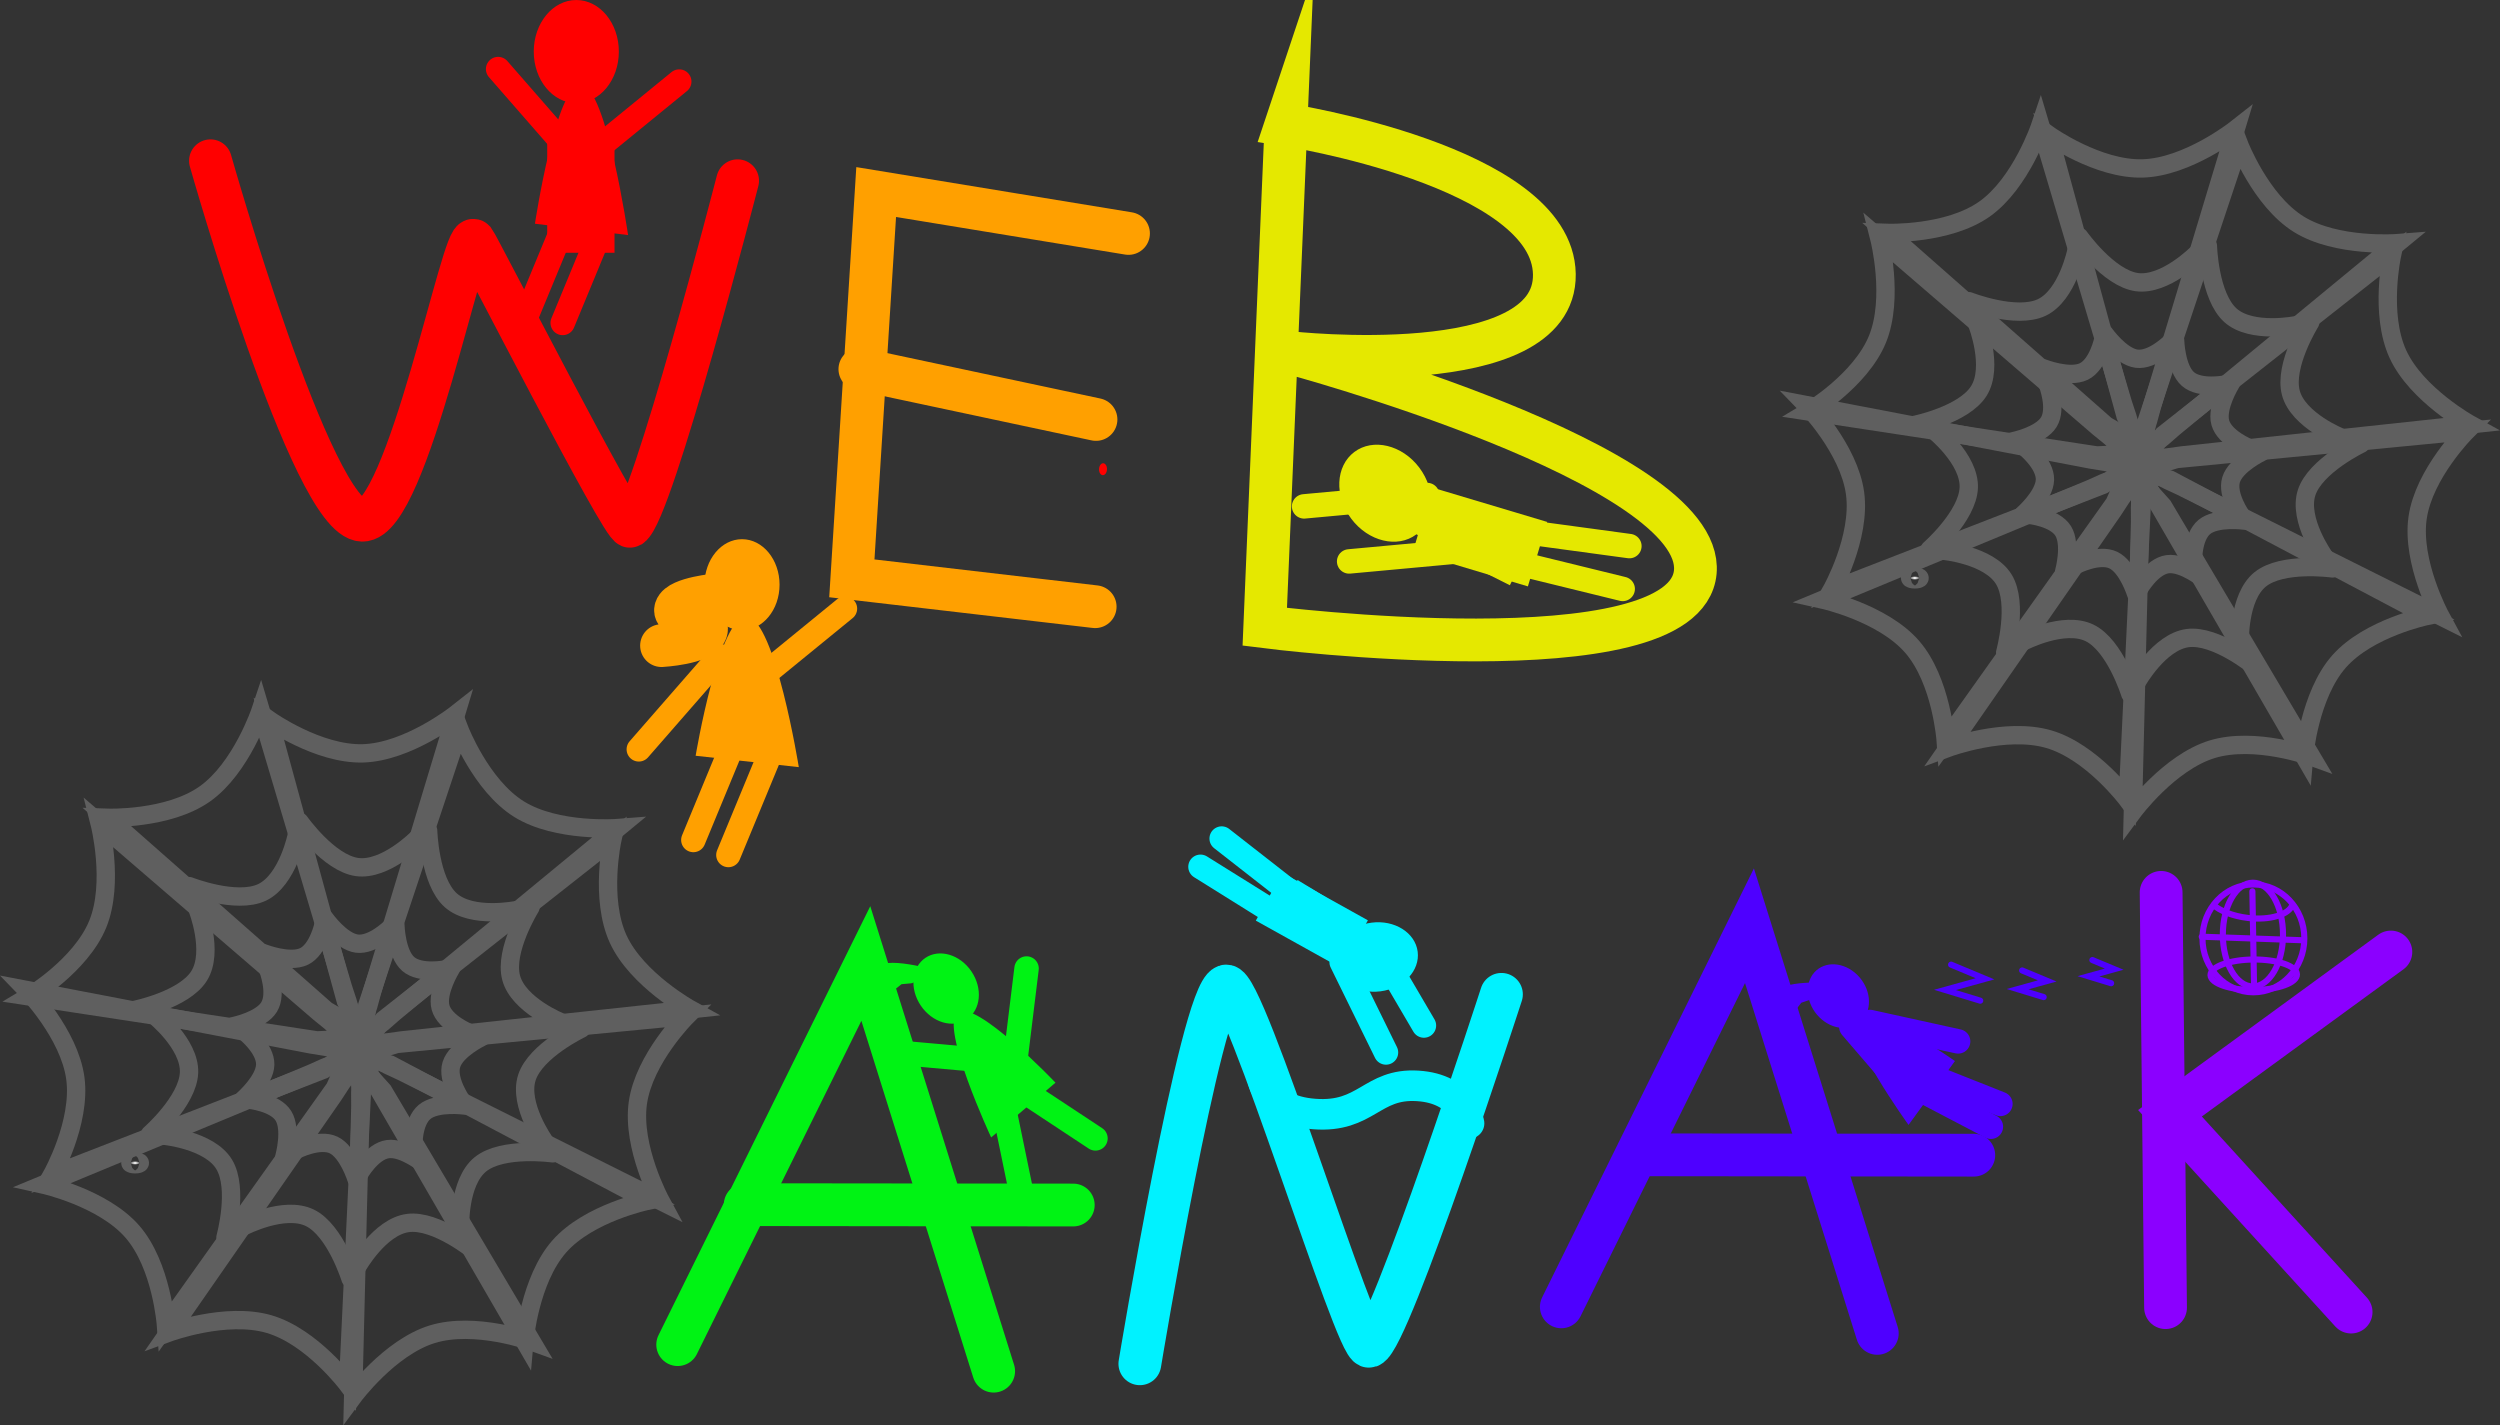 <svg version="1.1" xmlns="http://www.w3.org/2000/svg" xmlns:xlink="http://www.w3.org/1999/xlink" width="204.541" height="116.618" viewBox="0,0,204.541,116.618"><rect x="0" y="0" width="204.541" height="116.618" fill="#333333" stroke="none"/><defs><radialGradient cx="124.445" cy="162.989" r="1.275" gradientUnits="userSpaceOnUse" id="color-1"><stop offset="0" stop-color="#000000"/><stop offset="1" stop-color="#585858"/></radialGradient><radialGradient cx="106.71" cy="172.688" r="0.388" gradientUnits="userSpaceOnUse" id="color-2"><stop offset="0" stop-color="#ffffff"/><stop offset="1" stop-color="#585858"/></radialGradient><radialGradient cx="270.055" cy="115.134" r="1.275" gradientUnits="userSpaceOnUse" id="color-3"><stop offset="0" stop-color="#000000"/><stop offset="1" stop-color="#585858"/></radialGradient><radialGradient cx="252.321" cy="124.832" r="0.388" gradientUnits="userSpaceOnUse" id="color-4"><stop offset="0" stop-color="#ffffff"/><stop offset="1" stop-color="#585858"/></radialGradient></defs><g transform="translate(-95.656,-77.541)"><g data-paper-data="{&quot;isPaintingLayer&quot;:true}" fill-rule="nonzero" stroke-linejoin="miter" stroke-miterlimit="10" stroke-dasharray="" stroke-dashoffset="0" style="mix-blend-mode: normal"><path d="" fill="#000000" stroke="none" stroke-width="0.5" stroke-linecap="butt"/><g stroke="#5f5f5f" stroke-width="1.5"><path d="M125.498,162.989c0,0.704 -0.471,1.275 -1.053,1.275c-0.582,0 -1.053,-0.571 -1.053,-1.275c0,-0.704 0.471,-1.275 1.053,-1.275c0.582,0 1.053,0.571 1.053,1.275z" fill="url(#color-1)" stroke-linecap="butt"/><path d="M107.098,172.688c0,0.061 -0.174,0.111 -0.388,0.111c-0.214,0 -0.388,-0.05 -0.388,-0.111c0,-0.061 0.174,-0.111 0.388,-0.111c0.214,0 0.388,0.05 0.388,0.111z" fill="url(#color-2)" stroke-linecap="butt"/><g fill="none" stroke-linecap="round"><g><path d="M127.009,166.795l12.149,20.506c0,0 -4.628,-1.679 -8.136,-0.598c-3.508,1.08 -6.473,5.098 -6.473,5.098l0.589,-23.693l-0.005,-1.178l0.084,-2.128z"/><path d="M124.883,181.181c0,0 1.837,-3.278 4.152,-3.578c2.315,-0.3 5.511,2.326 5.511,2.326"/><path d="M125.035,173.592c0,0 1.047,-1.852 2.346,-2.033c1.298,-0.181 3.074,1.276 3.074,1.276"/></g><g><path d="M125.257,167.037l-1.127,23.808c0,0 -2.942,-3.947 -6.467,-4.973c-3.525,-1.026 -8.209,0.699 -8.209,0.699l13.519,-19.467l0.643,-0.987l1.24,-1.731z"/><path d="M115.571,177.884c0,0 3.337,-1.728 5.436,-0.706c2.099,1.022 3.324,4.973 3.324,4.973"/><path d="M119.871,171.629c0,0 1.893,-0.971 3.077,-0.408c1.184,0.562 1.866,2.756 1.866,2.756"/></g><g><g><path d="M123.05,166.562l-13.813,19.424c0,0 -0.343,-4.911 -2.754,-7.679c-2.411,-2.768 -7.285,-3.847 -7.285,-3.847l21.894,-9.076l1.075,-0.483l1.979,-0.787z"/><path d="M109.038,170.456c0,0 3.742,0.349 4.955,2.343c1.214,1.994 0.11,5.981 0.11,5.981"/><path d="M116.036,167.516c0,0 2.117,0.206 2.81,1.319c0.693,1.113 0.081,3.327 0.081,3.327"/></g><g><path d="M122.117,165.059l-22.218,8.63c0,0 2.413,-4.291 1.921,-7.928c-0.492,-3.638 -3.97,-7.219 -3.97,-7.219l23.278,4.457l1.163,0.187l2.085,0.431z"/><path d="M108.272,160.607c0,0 2.934,2.349 2.851,4.682c-0.083,2.333 -3.197,5.056 -3.197,5.056"/><path d="M115.734,162c0,0 1.655,1.336 1.622,2.647c-0.034,1.311 -1.762,2.824 -1.762,2.824"/></g></g></g><g fill="none" stroke-linecap="round"><g><path d="M125.699,159.81l7.537,-22.612c0,0 1.763,4.596 4.877,6.54c3.115,1.943 8.091,1.552 8.091,1.552l-18.289,15.074l-0.887,0.776l-1.663,1.33z"/><path d="M137.962,151.993c0,0 -3.68,0.759 -5.424,-0.794c-1.743,-1.553 -1.852,-5.688 -1.852,-5.688"/><path d="M132.127,156.849c0,0 -2.085,0.422 -3.073,-0.441c-0.988,-0.862 -1.049,-3.159 -1.049,-3.159"/></g><g><path d="M127.029,160.975l18.728,-14.743c0,0 -1.055,4.808 0.478,8.144c1.533,3.336 5.905,5.745 5.905,5.745l-23.565,2.536l-1.167,0.161l-2.12,0.197z"/><path d="M141.571,161.188c0,0 -3.492,-1.389 -4.094,-3.645c-0.602,-2.256 1.581,-5.769 1.581,-5.769"/><path d="M134.027,162.036c0,0 -1.973,-0.794 -2.324,-2.058c-0.351,-1.263 0.86,-3.215 0.86,-3.215"/></g><g><g><path d="M128.116,162.954l23.725,-2.286c0,0 -3.486,3.476 -3.998,7.111c-0.512,3.635 1.865,8.025 1.865,8.025l-21.199,-10.599l-1.069,-0.496l-1.89,-0.98z"/><path d="M140.237,170.99c0,0 -2.187,-3.056 -1.475,-5.279c0.712,-2.223 4.447,-4.001 4.447,-4.001"/><path d="M133.431,167.628c0,0 -1.231,-1.735 -0.844,-2.987c0.387,-1.253 2.461,-2.241 2.461,-2.241"/></g><g><path d="M127.591,164.643l21.074,11.135c0,0 -4.823,0.987 -7.249,3.741c-2.427,2.755 -2.855,7.729 -2.855,7.729l-11.88,-20.509l-0.62,-1.002l-1.04,-1.858z"/><path d="M133.296,178.02c0,0 -0.147,-3.755 1.67,-5.221c1.817,-1.466 5.914,-0.896 5.914,-0.896"/><path d="M129.461,171.47c0,0 -0.075,-2.126 0.937,-2.959c1.012,-0.833 3.288,-0.518 3.288,-0.518"/></g></g></g><g fill="none" stroke-linecap="round"><g><path d="M121.596,162.661l-23.562,-3.594c0,0 4.231,-2.516 5.618,-5.915c1.387,-3.399 0.157,-8.237 0.157,-8.237l17.957,15.468l0.915,0.742l1.593,1.413z"/><path d="M111.813,151.9c0,0 1.372,3.498 0.137,5.48c-1.235,1.981 -5.292,2.79 -5.292,2.79"/><path d="M117.587,156.827c0,0 0.769,1.983 0.087,3.103c-0.682,1.119 -2.935,1.57 -2.935,1.57"/></g><g><g><path d="M122.359,160.207l-17.885,-15.756c0,0 4.92,0.169 7.923,-1.942c3.004,-2.111 4.583,-6.846 4.583,-6.846l6.752,22.718l0.369,1.119l0.577,2.05z"/><path d="M119.941,145.867c0,0 -0.736,3.685 -2.845,4.685c-2.11,1 -5.96,-0.512 -5.96,-0.512"/><path d="M122.138,153.133c0,0 -0.425,2.085 -1.604,2.658c-1.179,0.573 -3.318,-0.265 -3.318,-0.265"/></g><g><path d="M123.951,159.436l-6.276,-22.994c0,0 4.017,2.846 7.686,2.735c3.669,-0.111 7.593,-3.199 7.593,-3.199l-6.851,22.689l-0.307,1.138l-0.645,2.029z"/><path d="M129.816,146.129c0,0 -2.641,2.674 -4.952,2.349c-2.312,-0.325 -4.697,-3.705 -4.697,-3.705"/><path d="M127.656,153.406c0,0 -1.501,1.508 -2.801,1.338c-1.3,-0.169 -2.626,-2.046 -2.626,-2.046"/></g></g></g></g><g stroke="#5f5f5f" stroke-width="1.5"><path d="M271.108,115.134c0,0.704 -0.471,1.275 -1.053,1.275c-0.582,0 -1.053,-0.571 -1.053,-1.275c0,-0.704 0.471,-1.275 1.053,-1.275c0.582,0 1.053,0.571 1.053,1.275z" fill="url(#color-3)" stroke-linecap="butt"/><path d="M252.709,124.832c0,0.061 -0.174,0.111 -0.388,0.111c-0.214,0 -0.388,-0.05 -0.388,-0.111c0,-0.061 0.174,-0.111 0.388,-0.111c0.214,0 0.388,0.05 0.388,0.111z" fill="url(#color-4)" stroke-linecap="butt"/><g fill="none" stroke-linecap="round"><g><path d="M272.62,118.939l12.149,20.506c0,0 -4.628,-1.679 -8.136,-0.598c-3.508,1.08 -6.473,5.098 -6.473,5.098l0.589,-23.693l-0.005,-1.178l0.084,-2.128z"/><path d="M270.493,133.325c0,0 1.837,-3.278 4.152,-3.578c2.315,-0.3 5.511,2.326 5.511,2.326"/><path d="M270.646,125.736c0,0 1.047,-1.852 2.346,-2.033c1.298,-0.181 3.074,1.276 3.074,1.276"/></g><g><path d="M270.867,119.181l-1.127,23.808c0,0 -2.942,-3.947 -6.467,-4.973c-3.525,-1.026 -8.209,0.699 -8.209,0.699l13.519,-19.467l0.643,-0.987l1.24,-1.731z"/><path d="M261.181,130.029c0,0 3.337,-1.728 5.436,-0.706c2.099,1.022 3.324,4.973 3.324,4.973"/><path d="M265.482,123.774c0,0 1.893,-0.971 3.077,-0.408c1.184,0.562 1.866,2.756 1.866,2.756"/></g><g><g><path d="M268.66,118.706l-13.813,19.424c0,0 -0.343,-4.911 -2.754,-7.679c-2.411,-2.768 -7.285,-3.847 -7.285,-3.847l21.894,-9.076l1.075,-0.483l1.979,-0.787z"/><path d="M254.649,122.6c0,0 3.742,0.349 4.955,2.343c1.214,1.994 0.11,5.981 0.11,5.981"/><path d="M261.647,119.66c0,0 2.117,0.206 2.81,1.319c0.693,1.113 0.081,3.327 0.081,3.327"/></g><g><path d="M267.728,117.203l-22.218,8.63c0,0 2.413,-4.291 1.921,-7.928c-0.492,-3.638 -3.97,-7.219 -3.97,-7.219l23.278,4.457l1.163,0.187l2.085,0.431z"/><path d="M253.883,112.752c0,0 2.934,2.349 2.851,4.682c-0.083,2.333 -3.197,5.056 -3.197,5.056"/><path d="M261.345,114.144c0,0 1.655,1.336 1.622,2.647c-0.034,1.311 -1.762,2.824 -1.762,2.824"/></g></g></g><g fill="none" stroke-linecap="round"><g><path d="M271.309,111.954l7.537,-22.612c0,0 1.763,4.596 4.877,6.54c3.115,1.943 8.091,1.552 8.091,1.552l-18.289,15.074l-0.887,0.776l-1.663,1.33z"/><path d="M283.573,104.137c0,0 -3.68,0.759 -5.424,-0.794c-1.743,-1.553 -1.852,-5.688 -1.852,-5.688"/><path d="M277.738,108.993c0,0 -2.085,0.422 -3.073,-0.441c-0.988,-0.862 -1.049,-3.159 -1.049,-3.159"/></g><g><path d="M272.64,113.119l18.728,-14.743c0,0 -1.055,4.808 0.478,8.144c1.533,3.336 5.905,5.745 5.905,5.745l-23.565,2.536l-1.167,0.161l-2.12,0.197z"/><path d="M287.181,113.333c0,0 -3.492,-1.389 -4.094,-3.645c-0.602,-2.256 1.581,-5.769 1.581,-5.769"/><path d="M279.638,114.181c0,0 -1.973,-0.794 -2.324,-2.058c-0.351,-1.263 0.86,-3.215 0.86,-3.215"/></g><g><g><path d="M273.727,115.098l23.725,-2.286c0,0 -3.486,3.476 -3.998,7.111c-0.512,3.635 1.865,8.025 1.865,8.025l-21.199,-10.599l-1.069,-0.496l-1.89,-0.98z"/><path d="M285.847,123.135c0,0 -2.187,-3.056 -1.475,-5.279c0.712,-2.223 4.447,-4.001 4.447,-4.001"/><path d="M279.042,119.772c0,0 -1.231,-1.735 -0.844,-2.987c0.387,-1.253 2.461,-2.241 2.461,-2.241"/></g><g><path d="M273.202,116.787l21.074,11.135c0,0 -4.823,0.987 -7.249,3.741c-2.427,2.755 -2.855,7.729 -2.855,7.729l-11.88,-20.509l-0.62,-1.002l-1.04,-1.858z"/><path d="M278.907,130.164c0,0 -0.147,-3.755 1.67,-5.221c1.817,-1.466 5.914,-0.896 5.914,-0.896"/><path d="M275.071,123.614c0,0 -0.075,-2.126 0.937,-2.959c1.012,-0.833 3.288,-0.518 3.288,-0.518"/></g></g></g><g fill="none" stroke-linecap="round"><g><path d="M267.206,114.805l-23.562,-3.594c0,0 4.231,-2.516 5.618,-5.915c1.387,-3.399 0.157,-8.237 0.157,-8.237l17.957,15.468l0.915,0.742l1.593,1.413z"/><path d="M257.423,104.044c0,0 1.372,3.498 0.137,5.48c-1.235,1.981 -5.292,2.79 -5.292,2.79"/><path d="M263.198,108.971c0,0 0.769,1.983 0.087,3.103c-0.682,1.119 -2.935,1.57 -2.935,1.57"/></g><g><g><path d="M267.97,112.352l-17.885,-15.756c0,0 4.92,0.169 7.923,-1.942c3.004,-2.111 4.583,-6.846 4.583,-6.846l6.752,22.718l0.369,1.119l0.577,2.05z"/><path d="M265.552,98.011c0,0 -0.736,3.685 -2.845,4.685c-2.11,1 -5.96,-0.512 -5.96,-0.512"/><path d="M267.749,105.277c0,0 -0.425,2.085 -1.604,2.658c-1.179,0.573 -3.318,-0.265 -3.318,-0.265"/></g><g><path d="M269.562,111.58l-6.276,-22.994c0,0 4.017,2.846 7.686,2.735c3.669,-0.111 7.593,-3.199 7.593,-3.199l-6.851,22.689l-0.307,1.138l-0.645,2.029z"/><path d="M275.427,98.273c0,0 -2.641,2.674 -4.952,2.349c-2.312,-0.325 -4.697,-3.705 -4.697,-3.705"/><path d="M273.267,105.55c0,0 -1.501,1.508 -2.801,1.338c-1.3,-0.169 -2.626,-2.046 -2.626,-2.046"/></g></g></g></g><path d="M215.849,169.448c0,0 -0.443,-2.838 -4.216,-3.065c-3.772,-0.227 -4.17,2.63 -8.45,2.303c-4.28,-0.327 -4.271,-3.274 -4.271,-3.274" fill="none" stroke="#00f2ff" stroke-width="2.5" stroke-linecap="round"/><g data-paper-data="{&quot;index&quot;:null}"><path d="M208.599,158.649c-1.881,0.241 -3.568,-0.821 -3.767,-2.373c-0.199,-1.552 1.165,-3.006 3.046,-3.247c1.881,-0.241 3.568,0.821 3.767,2.373c0.199,1.552 -1.165,3.006 -3.046,3.247z" data-paper-data="{&quot;index&quot;:null}" fill="#00f2ff" stroke="none" stroke-width="0" stroke-linecap="butt"/><path d="M202.095,151.219l-6.487,-5.07" data-paper-data="{&quot;index&quot;:null}" fill="none" stroke="#00f2ff" stroke-width="2" stroke-linecap="round"/><path d="M193.875,148.459l6.984,4.358" data-paper-data="{&quot;index&quot;:null}" fill="none" stroke="#00f2ff" stroke-width="2" stroke-linecap="round"/><path d="M207.992,154.343l4.164,7.102" data-paper-data="{&quot;index&quot;:null}" fill="none" stroke="#00f2ff" stroke-width="2" stroke-linecap="round"/><path d="M201.81,149.539c0,0 8.195,4.823 7.848,5.803c-0.347,0.98 -9.131,-2.178 -9.131,-2.178z" data-paper-data="{&quot;index&quot;:null}" fill="#00f2ff" stroke="none" stroke-width="0" stroke-linecap="butt"/><path d="M200.581,148.947l6.99,3.89l-2.179,3.916l-6.99,-3.89z" data-paper-data="{&quot;index&quot;:null}" fill="#00f2ff" stroke="none" stroke-width="0" stroke-linecap="butt"/><path d="M205.425,156.26l3.627,7.39" data-paper-data="{&quot;index&quot;:null}" fill="none" stroke="#00f2ff" stroke-width="2" stroke-linecap="round"/></g><g data-paper-data="{&quot;index&quot;:null}"><path d="M244.107,157.09c0.861,-0.952 2.437,-0.851 3.518,0.227c1.082,1.078 1.26,2.724 0.399,3.676c-0.861,0.952 -2.437,0.851 -3.518,-0.227c-1.082,-1.078 -1.26,-2.724 -0.399,-3.676z" data-paper-data="{&quot;index&quot;:null}" fill="#4e00ff" stroke="none" stroke-width="0" stroke-linecap="butt"/><path d="M251.806,169.578c0,0 -5.356,-7.408 -4.33,-8.821c1.026,-1.413 8.126,3.595 8.126,3.595z" data-paper-data="{&quot;index&quot;:null}" fill="#4e00ff" stroke="none" stroke-width="0" stroke-linecap="butt"/><path d="M252.441,165.129l6.88,2.73" data-paper-data="{&quot;index&quot;:null}" fill="#ffa000" stroke="#4e00ff" stroke-width="2" stroke-linecap="round"/><path d="M251.967,166.286l6.576,3.44" data-paper-data="{&quot;index&quot;:null}" fill="#ffa000" stroke="#4e00ff" stroke-width="2" stroke-linecap="round"/><path d="M252.044,167.288l-4.915,-5.72" data-paper-data="{&quot;index&quot;:null}" fill="#ffa000" stroke="#4e00ff" stroke-width="2" stroke-linecap="round"/><path d="M255.862,162.744l-7.213,-1.588" data-paper-data="{&quot;index&quot;:null}" fill="#ffa000" stroke="#4e00ff" stroke-width="2" stroke-linecap="round"/><path d="M242.124,159.918c0.069,0.016 0.106,-0.013 0.125,-0.071c-0.057,0.016 -0.116,0.032 -0.176,0.046c0.015,0.012 0.031,0.02 0.051,0.025zM240.953,158.879c0.271,-1.219 4.251,-0.928 5.003,-0.923c0,0 0.449,0.003 0.438,0.475c-0.011,0.472 -0.46,0.468 -0.46,0.468c-0.325,-0.003 -1.151,0.091 -1.946,0.163c-0.047,0.134 -0.15,0.246 -0.29,0.293l-0.667,0.227c-0.684,0.903 -1.319,1.725 -1.76,0.328c-0.291,-0.102 -0.463,-0.39 -0.319,-1.032z" data-paper-data="{&quot;index&quot;:null}" fill="#4e00ff" stroke="none" stroke-width="0.5" stroke-linecap="butt"/><path d="M257.671,159.412l-2.885,-0.88l3.278,-0.908l-2.776,-1.159" fill="none" stroke="#4e00ff" stroke-width="0.5" stroke-linecap="round"/><path d="M262.861,159.119l-2.132,-0.65l2.423,-0.671l-2.051,-0.857" fill="none" stroke="#4e00ff" stroke-width="0.5" stroke-linecap="round"/><path d="M268.38,157.984l-1.855,-0.566l2.107,-0.584l-1.784,-0.745" fill="none" stroke="#4e00ff" stroke-width="0.5" stroke-linecap="round"/></g><path d="M112.875,90.695c0,0 8.291,29.31 12.416,29.407c3.698,0.086 8.303,-23.894 9.149,-22.872c0.324,0.391 12.236,23.708 12.777,23.369c1.785,-1.12 8.788,-28.27 8.788,-28.27" fill="none" stroke="#ff0000" stroke-width="3.5" stroke-linecap="round"/><g><path d="M186.225,115.943c-0.01,0.269 -0.164,0.482 -0.344,0.475c-0.179,-0.007 -0.317,-0.231 -0.306,-0.5c0.01,-0.269 0.164,-0.482 0.344,-0.475c0.179,0.007 0.317,0.231 0.306,0.5z" fill="#ff0000" stroke="none" stroke-width="0" stroke-linecap="butt"/><path d="M185.258,127.179l-19.907,-2.321l1.99,-31.605l20.645,3.388" fill="none" stroke="#ffa000" stroke-width="3.5" stroke-linecap="round"/><path d="M166.008,107.744l19.319,4.116" fill="none" stroke="#ffa000" stroke-width="3.5" stroke-linecap="round"/></g><g><path d="M159.436,125.378c0,2.056 -1.375,3.723 -3.071,3.723c-1.696,0 -3.071,-1.667 -3.071,-3.723c0,-2.056 1.375,-3.723 3.071,-3.723c1.696,0 3.071,1.667 3.071,3.723z" data-paper-data="{&quot;index&quot;:null}" fill="#ffa000" stroke="none" stroke-width="0" stroke-linecap="butt"/><path d="M152.571,139.375c0,0 1.935,-11.626 4.217,-11.375c2.282,0.251 4.223,12.305 4.223,12.305z" data-paper-data="{&quot;index&quot;:null}" fill="#ffa000" stroke="none" stroke-width="0" stroke-linecap="butt"/><path d="M152.384,146.265l3.865,-9.347" data-paper-data="{&quot;index&quot;:null}" fill="#ffa000" stroke="#ffa000" stroke-width="2" stroke-linecap="round"/><path d="M155.251,147.493l3.865,-9.347" data-paper-data="{&quot;index&quot;:null}" fill="#ffa000" stroke="#ffa000" stroke-width="2" stroke-linecap="round"/><path d="M164.786,127.336l-7.835,6.397" data-paper-data="{&quot;index&quot;:null}" fill="#ffa000" stroke="#ffa000" stroke-width="2" stroke-linecap="round"/><path d="M154.57,131.228l-6.649,7.621" data-paper-data="{&quot;index&quot;:null}" fill="#ffa000" stroke="#ffa000" stroke-width="2" stroke-linecap="round"/><path d="M154.359,126.199c0,0 -3.14,0.28 -3.417,1.166c-0.277,0.885 2.877,0.798 2.486,1.807c-0.391,1.009 -3.648,1.191 -3.648,1.191" fill="none" stroke="#ffa000" stroke-width="3.5" stroke-linecap="round"/></g><g><path d="M146.288,81.761c0,2.33 -1.558,4.219 -3.481,4.219c-1.922,0 -3.481,-1.889 -3.481,-4.219c0,-2.33 1.558,-4.219 3.481,-4.219c1.922,0 3.481,1.889 3.481,4.219z" fill="#ff0000" stroke="none" stroke-width="0" stroke-linecap="butt"/><path d="M138.827,103.144l3.865,-9.347" fill="none" stroke="#ff0000" stroke-width="2" stroke-linecap="round"/><path d="M145.559,94.616l-3.865,9.347" fill="none" stroke="#ff0000" stroke-width="2" stroke-linecap="round"/><path d="M151.229,84.215l-7.835,6.397" fill="none" stroke="#ff0000" stroke-width="2" stroke-linecap="round"/><path d="M136.411,83.193l6.649,7.621" fill="none" stroke="#ff0000" stroke-width="2" stroke-linecap="round"/><path d="M139.423,95.845c0,0 1.747,-11.626 3.807,-11.375c2.06,0.251 3.813,12.305 3.813,12.305z" fill="#ff0000" stroke="none" stroke-width="0" stroke-linecap="butt"/><path d="M140.427,98.222v-9.829h5.506v9.829z" fill="#ff0000" stroke="none" stroke-width="0" stroke-linecap="butt"/></g><g><path d="M206.46,114.522c1.536,-1.156 3.917,-0.583 5.318,1.28c1.401,1.862 1.291,4.309 -0.246,5.464c-1.536,1.156 -3.917,0.583 -5.318,-1.28c-1.401,-1.862 -1.291,-4.309 0.246,-5.464z" data-paper-data="{&quot;index&quot;:null}" fill="#e5e800" stroke="none" stroke-width="0" stroke-linecap="butt"/><path d="M218.943,120.859l10.023,1.361" data-paper-data="{&quot;index&quot;:null}" fill="none" stroke="#e5e800" stroke-width="2" stroke-linecap="round"/><path d="M218.596,123.316l9.823,2.409" data-paper-data="{&quot;index&quot;:null}" fill="none" stroke="#e5e800" stroke-width="2" stroke-linecap="round"/><path d="M206.038,123.475l10.072,-0.929" data-paper-data="{&quot;index&quot;:null}" fill="none" stroke="#e5e800" stroke-width="2" stroke-linecap="round"/><path d="M219.189,125.424c0,0 -10.31,-5.022 -9.745,-6.167c0.565,-1.146 11.835,1.93 11.835,1.93z" data-paper-data="{&quot;index&quot;:null}" fill="#e5e800" stroke="none" stroke-width="0" stroke-linecap="butt"/><path d="M220.663,125.518l-9.417,-2.816l1.578,-5.275l9.417,2.816z" data-paper-data="{&quot;index&quot;:null}" fill="#e5e800" stroke="none" stroke-width="0" stroke-linecap="butt"/><path d="M202.352,118.971l10.072,-0.929" data-paper-data="{&quot;index&quot;:null}" fill="none" stroke="#e5e800" stroke-width="2" stroke-linecap="round"/></g><path d="M205.996,94.289l0.653,34.961" fill="none" stroke="none" stroke-width="0" stroke-linecap="round"/><path d="M200.441,90.041v33.981" fill="none" stroke="none" stroke-width="0" stroke-linecap="round"/><path d="M200.869,87.748l-1.734,41.075c0,0 34.425,4.367 35.223,-4.479c0.798,-8.846 -33.2,-17.954 -33.2,-17.954c0,0 21.808,2.447 21.67,-6.413c-0.137,-8.861 -21.959,-12.228 -21.959,-12.228z" fill="none" stroke="#e5e800" stroke-width="3.5" stroke-linecap="round"/><path d="M151.102,187.554l15.393,-31.181l10.459,33.352" fill="none" stroke="#00f314" stroke-width="3.5" stroke-linecap="round"/><path d="M156.628,176.102l26.839,0.03" fill="none" stroke="#00f314" stroke-width="3.5" stroke-linecap="round"/><g data-paper-data="{&quot;index&quot;:null}"><path d="M170.996,159.823c-0.939,-1.386 -0.773,-3.137 0.37,-3.911c1.143,-0.774 2.831,-0.279 3.769,1.107c0.939,1.386 0.773,3.137 -0.37,3.911c-1.143,0.774 -2.831,0.279 -3.769,-1.107z" data-paper-data="{&quot;index&quot;:null}" fill="#00f314" stroke="none" stroke-width="0" stroke-linecap="butt"/><path d="M176.749,170.601c0,0 -4.194,-9.009 -2.771,-10.22c1.423,-1.211 8.034,5.741 8.034,5.741z" data-paper-data="{&quot;index&quot;:null}" fill="#00f314" stroke="none" stroke-width="0" stroke-linecap="butt"/><path d="M185.283,170.68l-6.871,-4.535" data-paper-data="{&quot;index&quot;:null}" fill="#ffa000" stroke="#00f314" stroke-width="2" stroke-linecap="round"/><path d="M177.713,167.826l1.662,8.063" data-paper-data="{&quot;index&quot;:null}" fill="#ffa000" stroke="#00f314" stroke-width="2" stroke-linecap="round"/><path d="M168.284,163.585l8.2,0.735" data-paper-data="{&quot;index&quot;:null}" fill="#ffa000" stroke="#00f314" stroke-width="2" stroke-linecap="round"/><path d="M178.644,164.953l1.002,-8.171" data-paper-data="{&quot;index&quot;:null}" fill="#ffa000" stroke="#00f314" stroke-width="2" stroke-linecap="round"/><path d="M168.353,158.186c0.071,0.034 0.118,0.013 0.152,-0.043c-0.066,0.003 -0.133,0.005 -0.202,0.004c0.013,0.016 0.03,0.029 0.05,0.039zM167.43,157.969c-0.293,-0.178 -0.417,-0.519 -0.121,-1.15c0.561,-1.197 4.816,0.091 5.632,0.282c0,0 0.487,0.115 0.372,0.601c-0.115,0.487 -0.601,0.372 -0.601,0.372c-0.352,-0.083 -1.269,-0.19 -2.147,-0.313c-0.08,0.128 -0.217,0.218 -0.379,0.233l-0.773,0.07c-0.94,0.767 -1.808,1.462 -1.982,-0.095z" fill="#00f314" stroke="none" stroke-width="0.5" stroke-linecap="butt"/></g><path d="M188.914,189.121c0,0 4.994,-30.179 7.032,-30.904c1.461,-0.52 10.714,29.852 11.743,29.471c1.671,-0.618 10.81,-28.794 10.81,-28.794" fill="none" stroke="#00f2ff" stroke-width="3.5" stroke-linecap="round"/><path d="M223.398,184.463l15.393,-31.181l10.459,33.352" fill="none" stroke="#4e00ff" stroke-width="3.5" stroke-linecap="round"/><path d="M230.306,172.024l26.839,0.03" fill="none" stroke="#4e00ff" stroke-width="3.5" stroke-linecap="round"/><g fill="none" stroke="#8b00ff" stroke-width="0.5"><path d="M284.188,154.315c0,2.437 -1.865,4.412 -4.167,4.412c-2.301,0 -4.167,-1.975 -4.167,-4.412c0,-2.437 1.865,-4.412 4.167,-4.412c2.301,0 4.167,1.975 4.167,4.412z" stroke-linecap="butt"/><path d="M282.444,154.005c0,2.345 -1.102,4.245 -2.462,4.245c-1.36,0 -2.462,-1.901 -2.462,-4.245c0,-2.345 1.102,-4.245 2.462,-4.245c1.36,0 2.462,1.901 2.462,4.245z" stroke-linecap="butt"/><path d="M283.216,151.556c-0.268,0.821 -1.836,1.301 -3.657,1.086c-1.231,-0.146 -2.281,-0.574 -2.859,-1.103" stroke-linecap="butt"/><path d="M280.009,156.044c1.953,-0.019 3.554,0.524 3.575,1.213c0.022,0.689 -1.544,1.263 -3.497,1.282c-1.953,0.019 -3.554,-0.524 -3.575,-1.213c-0.022,-0.689 1.544,-1.263 3.497,-1.282z" stroke-linecap="butt"/><path d="M279.938,150.465l0.143,8.143" stroke-linecap="round"/><path d="M283.938,154.465l-8.143,-0.286" stroke-linecap="round"/></g><g fill="none" stroke="#8b00ff" stroke-width="3.5" stroke-linecap="round"><path d="M272.472,150.551l0.361,33.977"/><path d="M291.268,155.431l-18.073,13.193l14.82,16.266"/></g></g></g></svg>